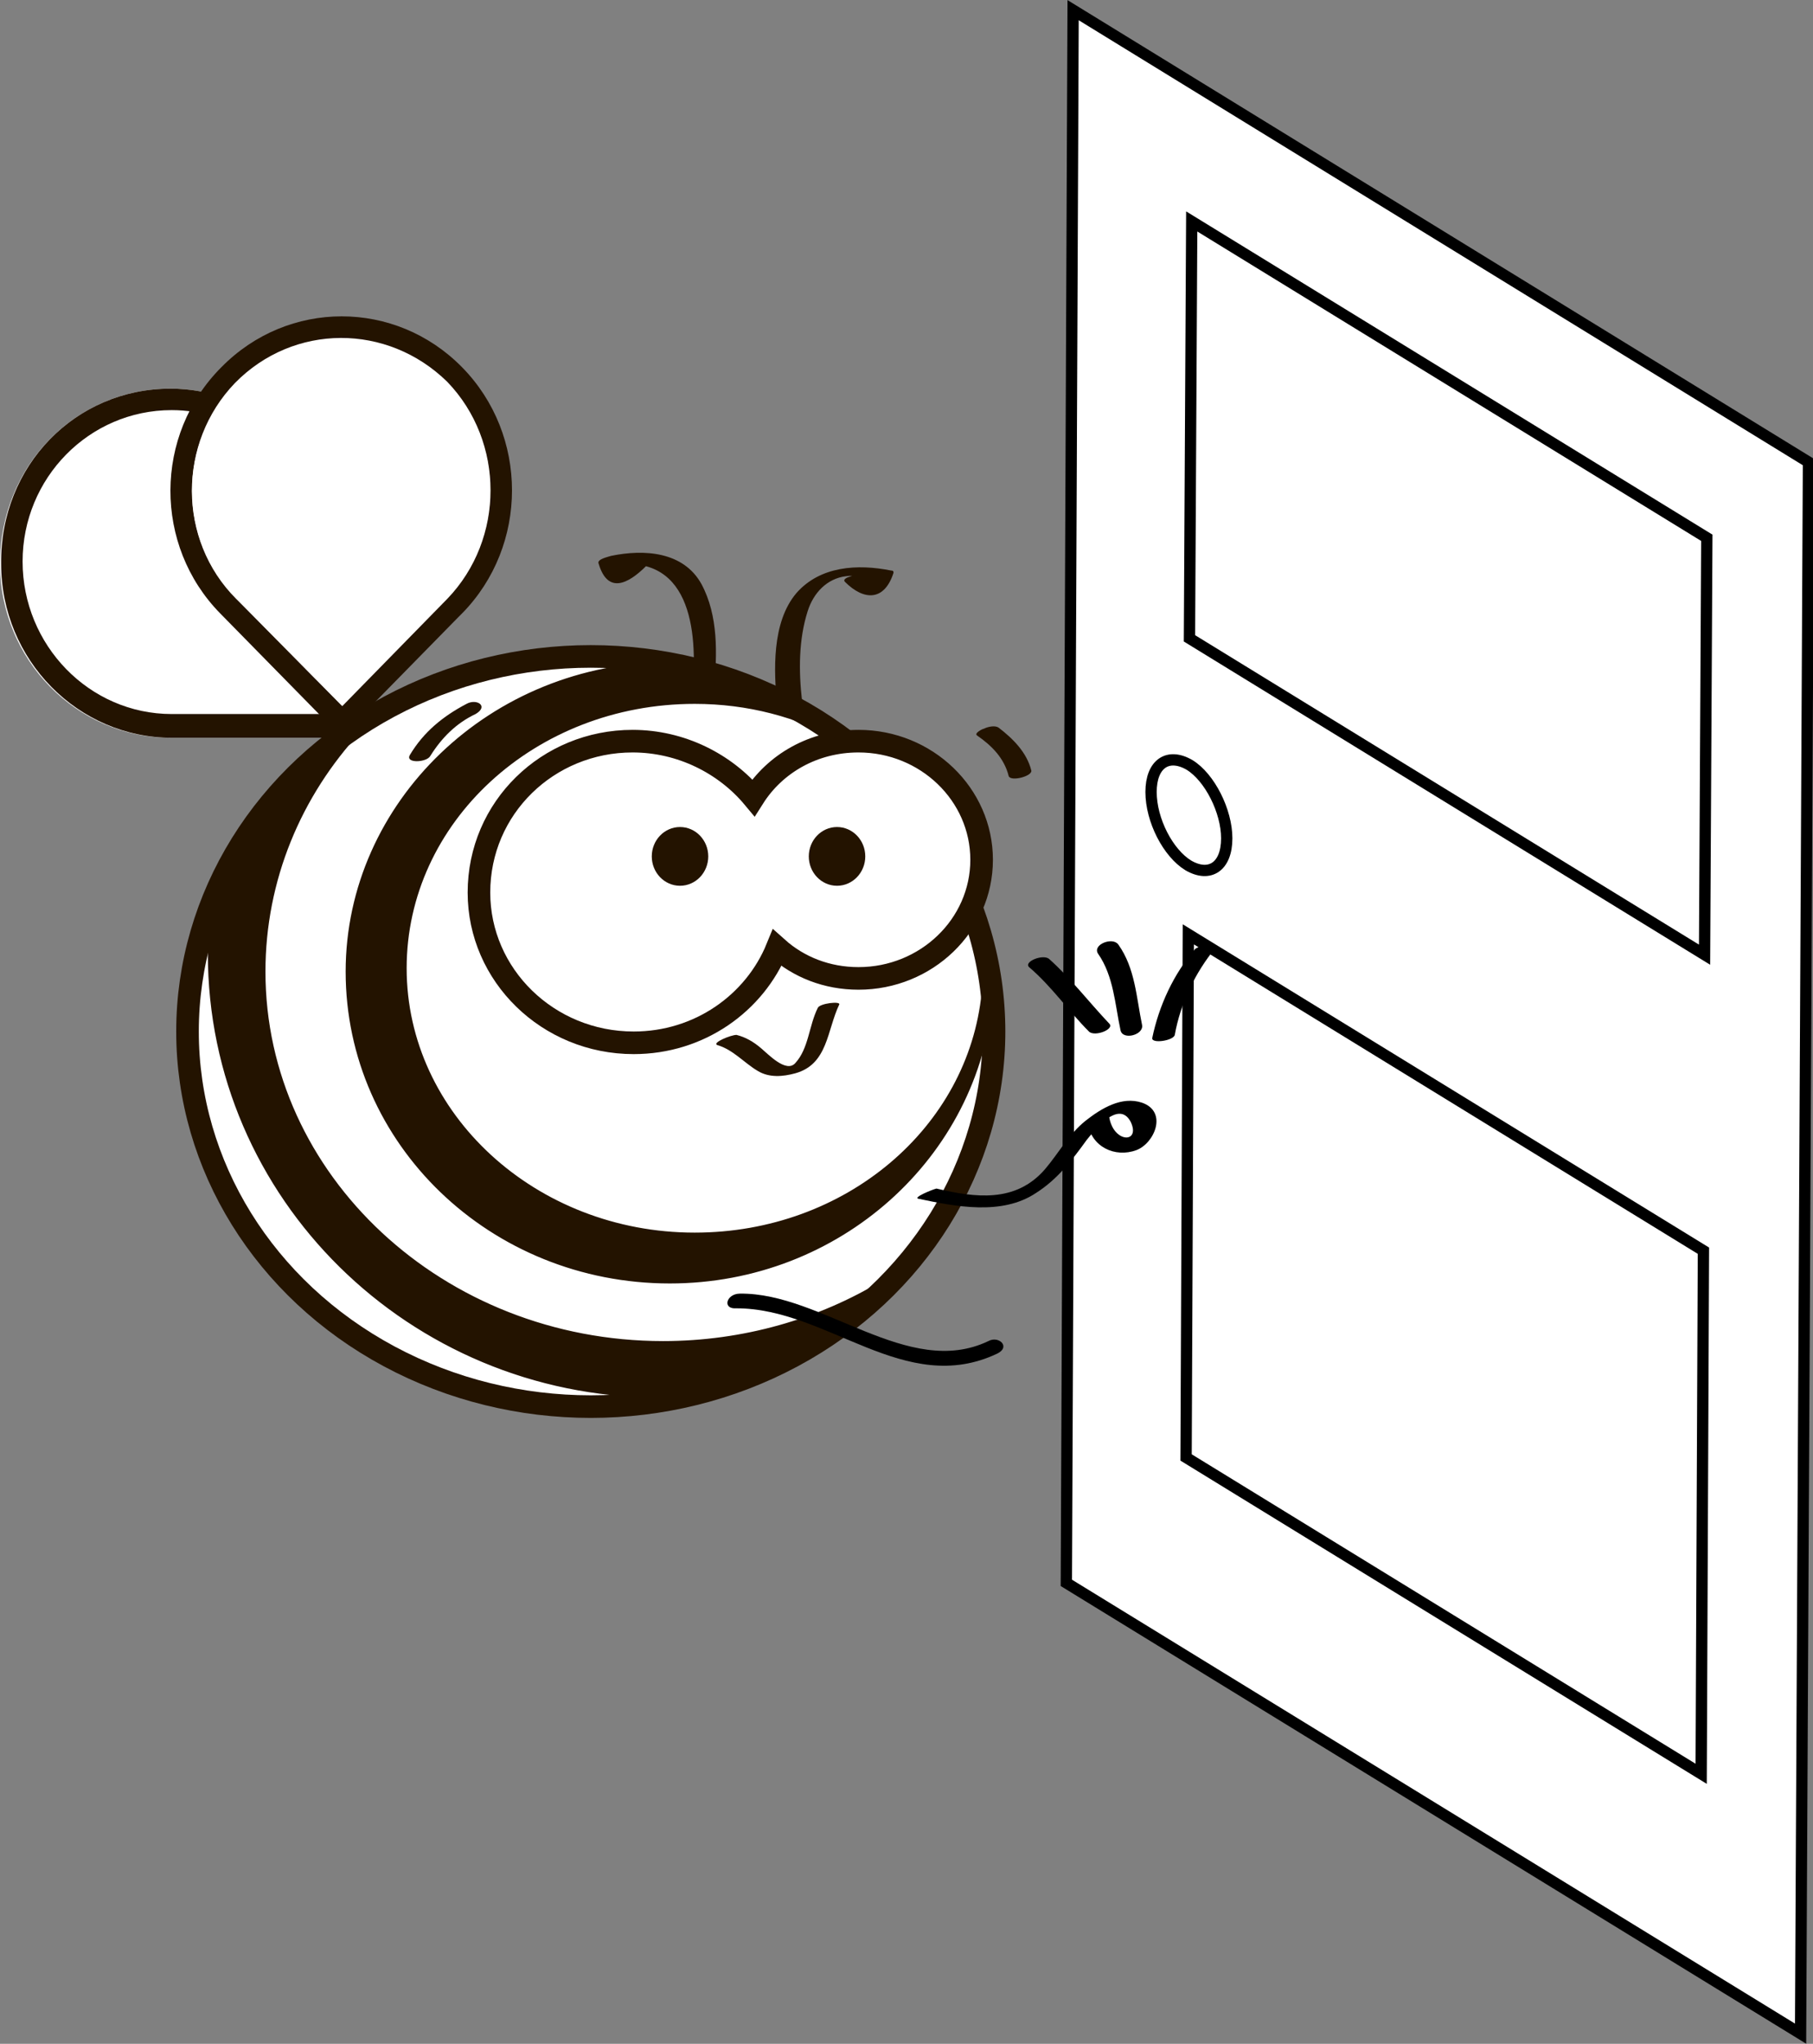 <?xml version="1.0" encoding="utf-8"?>
<!-- Generator: Adobe Illustrator 18.0.0, SVG Export Plug-In . SVG Version: 6.00 Build 0)  -->
<!DOCTYPE svg PUBLIC "-//W3C//DTD SVG 1.1//EN" "http://www.w3.org/Graphics/SVG/1.1/DTD/svg11.dtd">
<svg version="1.1" id="Слой_1" xmlns="http://www.w3.org/2000/svg" xmlns:xlink="http://www.w3.org/1999/xlink" x="0px" y="0px"
	 viewBox="210.4 344.3 160.5 180.9" enable-background="new 210.4 344.3 160.5 180.9" xml:space="preserve">
<rect x="210.4" y="344.3" width="160.5" height="180.9" fill="#808080" stroke="none"/>
<g>
	<path fill="#FFFFFF" d="M225.5,378.7c1.7,0,3.4,0.3,5,0.9c-0.4,0.5-0.8,1.1-1.1,1.6c-1.2-0.4,9.3,24,9.3,24l1.9,2l0,0v2.4h-15.1
		c-8.3,0-15.1-6.9-15.1-15.4C210.4,385.5,217.1,378.7,225.5,378.7z"/>
	<ellipse fill="#FFFFFF" stroke="#231300" stroke-width="2" stroke-miterlimit="10" cx="262.7" cy="435.6" rx="35.7" ry="33.2"/>
	<g>
		<g>
			<path fill="#231300" d="M281.4,406.3c-0.3-2.6-0.3-5.4,0.5-7.9c0.5-1.6,1.7-2.9,3.4-3.1c0.8-0.1,2.5-0.1,2,1.1
				c1,0,1.3-0.1,0.6-0.4c-0.3-0.3-0.6-0.5-0.9-0.8c-0.5,0.2-1,0.5-1.5,0.7c0.6,0.1,1.2,0.2,1.8,0.3c0.4,0.1,2.2-0.7,1.2-0.8
				c-0.6-0.1-1.2-0.2-1.8-0.3c-0.2,0-1.9,0.3-1.5,0.7c1.7,1.7,3.5,1.7,4.3-0.8c0-0.1,0-0.2-0.2-0.2c-3-0.6-6.3-0.4-8.4,2
				c-2.2,2.6-2,6.9-1.7,10C279.5,407.2,281.5,406.8,281.4,406.3L281.4,406.3z"/>
		</g>
	</g>
	<path fill="#FFFFFF" stroke="#231300" stroke-width="2" stroke-miterlimit="10" d="M266.4,409.9c4.3,0,8.2,2,10.7,5
		c1.9-3,5.3-5,9.3-5c6,0,10.9,4.7,10.9,10.5c0,5.8-4.9,10.5-10.9,10.5c-2.8,0-5.3-1-7.2-2.7c-2,4.9-6.9,8.4-12.7,8.4
		c-7.6,0-13.7-6-13.7-13.3C252.8,415.8,258.9,409.9,266.4,409.9z"/>
	<ellipse fill="#231300" stroke="#231300" stroke-miterlimit="10" cx="284.5" cy="420.1" rx="2" ry="2.1"/>
	<ellipse fill="#231300" stroke="#231300" stroke-miterlimit="10" cx="270.6" cy="420.1" rx="2" ry="2.1"/>
	<g>
		<g>
			<path fill="#231300" d="M301.7,412.5c-0.4-1.6-1.6-2.8-2.9-3.8c-0.3-0.2-0.9-0.1-1.3,0.1c-0.1,0-0.9,0.4-0.6,0.6
				c1.3,0.9,2.4,2,2.8,3.6C299.9,413.5,301.8,413,301.7,412.5L301.7,412.5z"/>
		</g>
	</g>
	<g>
		<g>
			<path fill="#231300" d="M251.7,406.6c-2.1,1.1-3.8,2.5-5,4.5c-0.5,0.8,1.5,0.7,1.8,0.1c1-1.6,2.3-2.9,4-3.7
				C253.7,406.8,252.6,406.1,251.7,406.6L251.7,406.6z"/>
		</g>
	</g>
	<path fill="#231300" stroke="#231300" stroke-miterlimit="10" d="M269.7,403.4c1.6,0,3.3,0.1,4.8,0.4c3.8,1.3,7.4,3.2,10.5,5.6
		c-3.9-2.1-8.3-3.3-13.1-3.3c-14.4,0-26,10.7-26,23.9c0,13.2,11.7,23.9,26,23.9c13.6,0,24.7-9.5,25.9-21.7c0,0.1,0,0.2,0,0.3
		c-1.2,13.9-13.3,24.9-28.1,24.9c-15.6,0-28.2-12.1-28.2-27.1C241.5,415.6,254.1,403.4,269.7,403.4z"/>
	<g>
		<g>
			<path fill="#231300" d="M273.6,405.3c0.3-3.1,0.4-6.5-1.1-9.3c-1.6-2.9-5.1-3.1-8-2.5c-0.3,0.1-1.3,0.3-1.1,0.7
				c0.8,2.7,2.6,1.8,4.2,0.2c0.5-0.5-0.2-0.7-0.6-0.6c-0.6,0.1-1.2,0.2-1.8,0.3c-0.9,0.1-1.6,1.2-0.3,1c0.6-0.1,1.2-0.2,1.8-0.3
				c-0.2-0.2-0.4-0.4-0.6-0.6c-0.3,0.3-0.6,0.6-0.9,0.8c0.2,0,0.4,0,0.6,0c-0.2-0.4-0.4-0.8-0.5-1.3c-0.4,0.2-0.7,0.5-1.1,0.7
				c7.3-1.4,8,5.6,7.5,11C271.6,406.2,273.6,405.9,273.6,405.3L273.6,405.3z"/>
		</g>
	</g>
	<path fill="#231300" stroke="#231300" stroke-miterlimit="10" d="M229.3,428.7c0-0.9,0.8-4,0.8-4.9c2.1-6.9,5.9-10.9,11.9-15.1
		c-5.4,5.8-8.6,13.4-8.6,21.6c0,18.3,16,33.2,35.7,33.2c7.2,0,14-2,19.6-5.4c-4.5,4.4-10.2,7.6-16.6,9.2c-1.1,0.1-2.3,0.2-3.5,0.2
		C246.9,467.4,229.3,450.1,229.3,428.7z"/>
	<path fill="#231300" d="M229.9,398.6l10.7,10.9l10.3-10.5l0.4-0.4c5.9-6,5.9-15.8,0-21.8c-5.9-6-15.4-6-21.3,0
		C224,382.8,224,392.6,229.9,398.6z M231.3,378.2c5.2-5.2,13.5-5.2,18.6,0c5.2,5.2,5.2,13.8,0,19l-0.4,0.4l-8.9,9.1l-9.3-9.5l0,0
		C226.1,392,226.1,383.5,231.3,378.2z"/>
	<path fill="#231300" d="M225.5,378.7c1.7,0,3.4,0.3,5,0.9c-0.4,0.5-0.8,1.1-1.1,1.6c-1.2-0.4-2.5-0.6-3.8-0.6
		c-7.3,0-13.2,6-13.2,13.4c0,7.4,5.9,13.5,13.2,13.5h0.1h13.1v-2.3l1.9,2l0,0v2.4h-15.1c-8.3,0-15.1-6.9-15.1-15.4
		C210.4,385.5,217.1,378.7,225.5,378.7z"/>
	<g>
		<g>
			<path fill="#231300" d="M273.9,436.8c1.4,0.4,2.4,1.6,3.6,2.3c1,0.6,2.2,0.5,3.3,0.2c2.9-0.8,2.8-3.8,3.9-6.1
				c0.1-0.3-1.7-0.1-1.9,0.3c-0.8,1.6-0.8,3.6-2,4.9c-0.8,0.9-2.4-0.8-3-1.3c-0.7-0.6-1.4-1-2.2-1.2
				C275.1,435.9,273.4,436.6,273.9,436.8L273.9,436.8z"/>
		</g>
	</g>
	<path fill="#FFFFFF" d="M250,397.3L250,397.3l-9.3,9.5l-9-9.1l-0.4-0.4c-5.2-5.2-5.2-13.8-0.1-19.1c5.2-5.3,13.5-5.3,18.8-0.1
		C255.1,383.4,255.1,392,250,397.3z"/>
</g>
<g>
	<polygon fill="#FFFFFF" stroke="#000000" stroke-miterlimit="10" points="369.8,524.3 304.8,484.4 305.4,345.2 370.5,385.2 	"/>
	<polygon fill="#FFFFFF" stroke="#000000" stroke-miterlimit="10" points="361.3,428.8 315.7,400.8 315.9,363.9 361.5,391.9 	"/>
	<polygon fill="#FFFFFF" stroke="#000000" stroke-miterlimit="10" points="361,501.3 315.4,473.3 315.6,427 361.2,455 	"/>
	<path fill="#FFFFFF" stroke="#000000" stroke-miterlimit="10" d="M319,418.5c0,2.5-1.5,3.5-3.4,2.4l0,0c-1.8-1.1-3.3-4-3.3-6.5l0,0
		c0-2.5,1.5-3.5,3.4-2.4l0,0C317.5,413.1,319,416.1,319,418.5L319,418.5z"/>
</g>
<g>
	<g>
		<path d="M291.7,450.4c3.3,0.7,7.4,1.5,10.4-0.5c1.9-1.2,3.2-2.9,4.5-4.7c0.5-0.6,2.8-3.7,3.9-1.6c0.9,1.9-1.5,1.9-1.9-0.4
			c-0.1-0.4-2,0-1.9,0.5c0.3,2.1,2.4,3.1,4.3,2.4c1.6-0.6,2.8-3.4,0.5-4.2c-1.8-0.6-3.6,0.5-5,1.6c-1.5,1.2-2.4,2.9-3.6,4.3
			c-2.6,3-6.2,2.5-9.6,1.7C292.9,449.6,291.2,450.3,291.7,450.4L291.7,450.4z"/>
	</g>
</g>
<g>
	<g>
		<path d="M275.6,460.1c8.1,0,14.9,7.9,23.1,4c1.2-0.6,0.1-1.6-0.8-1.1c-7.1,3.4-14.7-4.3-22-4.2
			C274.7,458.8,274.3,460.2,275.6,460.1L275.6,460.1z"/>
	</g>
</g>
<g>
	<g>
		<path d="M301.5,429.9c2,1.7,3.5,3.9,5.3,5.7c0.5,0.5,2.3-0.2,1.8-0.7c-1.8-1.9-3.4-4-5.3-5.7C302.8,428.7,301,429.4,301.5,429.9
			L301.5,429.9z"/>
	</g>
</g>
<g>
	<g>
		<path d="M307.6,428.7c1.4,2,1.5,4.5,2,6.8c0.2,0.9,2.1,0.4,1.9-0.5c-0.5-2.4-0.6-5-2.1-7.1C308.9,427.2,307.1,427.9,307.6,428.7
			L307.6,428.7z"/>
	</g>
</g>
<g>
	<g>
		<path d="M314.4,435.9c0.5-2.8,1.8-5.5,3.6-7.7c0.4-0.5-1.5-0.2-1.8,0.1c-1.9,2.2-3.2,5-3.8,7.9
			C312.4,436.7,314.3,436.4,314.4,435.9L314.4,435.9z"/>
	</g>
</g>
</svg>
